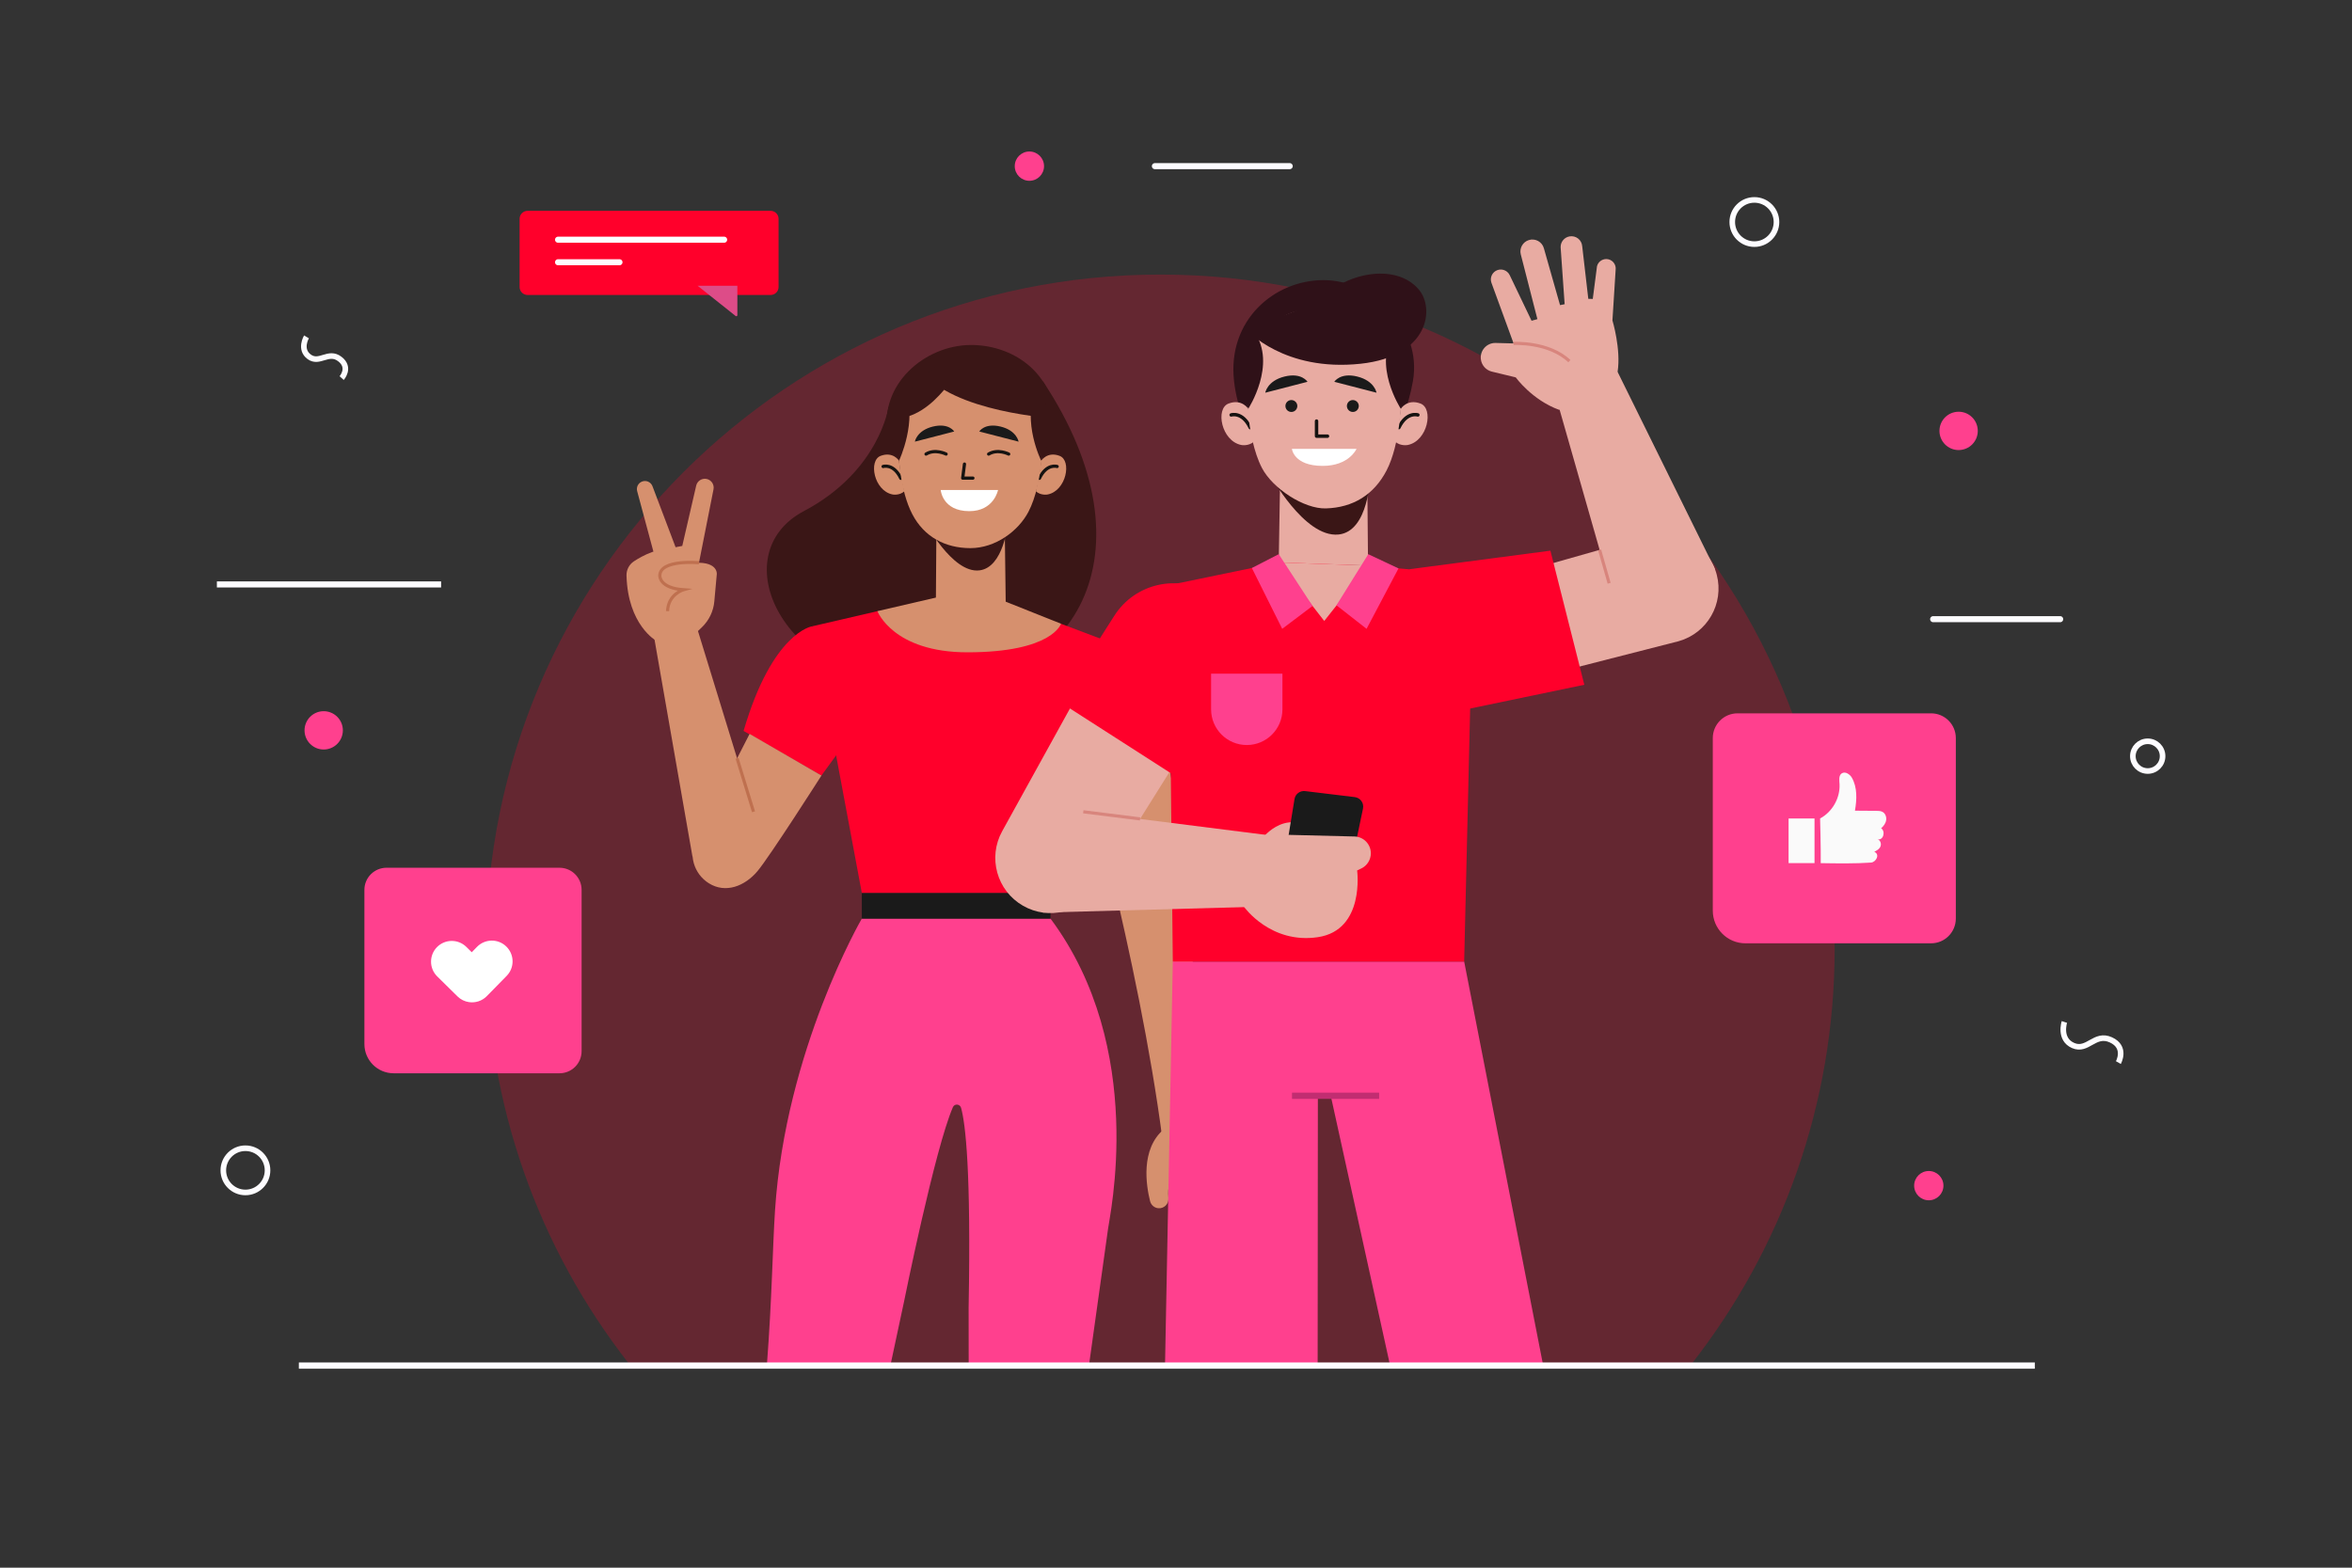 <?xml version="1.0" encoding="utf-8"?>
<!-- Generator: Adobe Illustrator 24.0.0, SVG Export Plug-In . SVG Version: 6.00 Build 0)  -->
<svg version="1.1" xmlns="http://www.w3.org/2000/svg" xmlns:xlink="http://www.w3.org/1999/xlink" x="0px" y="0px"
	 viewBox="0 0 750 500" style="enable-background:new 0 0 750 500;" xml:space="preserve">
<rect x="0" y="0" width="750" height="500" fill="#333333" stroke="none"/>
<style type="text/css">
	.st0{opacity:0.24;}
	.st1{fill:#FF002B;}
	.st2{fill:none;stroke:#FDFCFF;stroke-width:1.936;stroke-linecap:round;stroke-linejoin:round;stroke-miterlimit:10;}
	.st3{fill:#DD4C88;}
	.st4{fill:#FF408E;}
	.st5{fill:#FFFFFF;}
	.st6{fill:#FAFAFA;}
	.st7{fill:none;stroke:#FDFCFF;stroke-width:1.784;stroke-miterlimit:10;}
	.st8{fill:none;stroke:#FDFCFF;stroke-width:1.936;stroke-miterlimit:10;}
	.st9{fill:#3A1616;}
	.st10{fill:#D6906E;}
	.st11{fill:none;stroke:#161311;stroke-width:1.024;stroke-linecap:round;stroke-linejoin:round;stroke-miterlimit:10;}
	.st12{fill:#1A1A1A;}
	.st13{fill:none;stroke:#BF704F;stroke-width:0.996;stroke-miterlimit:10;}
	.st14{fill:none;stroke:#C12D71;stroke-width:1.992;stroke-miterlimit:10;}
	.st15{fill:#E8ABA2;}
	.st16{fill:none;stroke:#D8857D;stroke-width:0.996;stroke-miterlimit:10;}
	.st17{fill:#2F1118;}
	.st18{fill:none;stroke:#161311;stroke-width:1.098;stroke-linecap:round;stroke-linejoin:round;stroke-miterlimit:10;}
	.st19{fill:none;stroke:#FDFCFF;stroke-width:1.992;stroke-miterlimit:10;}
</style>
<g id="BACKGROUND">
</g>
<g id="OBJECTS">
	<g>
		<g>
			<g class="st0">
				<path class="st1" d="M585.03,302.59c0-118.75-96.27-215.02-215.02-215.02s-215.02,96.27-215.02,215.02
					c0,49.85,16.97,95.74,45.45,132.21h339.14C568.05,398.33,585.03,352.44,585.03,302.59z"/>
			</g>
			<g>
				<g>
					<g>
						<path class="st1" d="M245.72,94.08h-77.48c-1.41,0-2.55-1.14-2.55-2.55V69.79c0-1.41,1.14-2.55,2.55-2.55h77.48
							c1.41,0,2.55,1.14,2.55,2.55v21.73C248.28,92.93,247.14,94.08,245.72,94.08z"/>
						<g>
							<line class="st2" x1="177.95" y1="76.45" x2="230.91" y2="76.45"/>
							<line class="st2" x1="177.95" y1="83.64" x2="197.54" y2="83.64"/>
						</g>
					</g>
					<path class="st3" d="M235.13,91.15v9.38c0,0.28-0.32,0.43-0.54,0.26l-12.13-9.64H235.13z"/>
				</g>
				<g>
					<g>
						<g>
							<g>
								<g>
									<g>
										<g>
											<path class="st4" d="M178.42,342.31h-52.91c-5.14,0-9.31-4.17-9.31-9.31v-49.19c0-3.9,3.16-7.05,7.05-7.05h55.16
												c3.9,0,7.05,3.16,7.05,7.05v51.44C185.47,339.15,182.31,342.31,178.42,342.31z"/>
										</g>
									</g>
								</g>
							</g>
						</g>
					</g>
					<path class="st5" d="M161.46,301.89c-2.61-2.56-6.8-2.51-9.35,0.1l-1.68,1.72L148.7,302c-2.6-2.56-6.79-2.53-9.35,0.07
						c-2.56,2.6-2.53,6.79,0.07,9.35l6.43,6.34c0.01,0.01,0.02,0.03,0.04,0.04c1.03,1.01,2.3,1.61,3.62,1.81
						c2.04,0.31,4.19-0.33,5.73-1.91l6.33-6.46C164.12,308.63,164.07,304.45,161.46,301.89z"/>
				</g>
				<g>
					<g>
						<g>
							<g>
								<g>
									<g>
										<g>
											<path class="st4" d="M615.78,300.86h-59.2c-5.75,0-10.41-4.66-10.41-10.41V235.4c0-4.36,3.53-7.89,7.89-7.89h61.72
												c4.36,0,7.89,3.53,7.89,7.89v57.56C623.67,297.32,620.14,300.86,615.78,300.86z"/>
										</g>
									</g>
								</g>
							</g>
						</g>
					</g>
					<g>
						<g>
							<g>
								<path class="st6" d="M580.59,275.29c5.47,0.09,11.01,0.17,16.04-0.18c1.59-0.11,2.97-2.64,1.03-3.44
									c0.81-0.42,1.64-0.82,1.99-1.73c0.34-0.86-0.07-2.04-0.97-2.26c1.9,0.47,2.65-2.54,1.17-3.51c0.78-0.67,1.44-1.55,1.6-2.57
									c0.17-1.02-0.25-2.16-1.15-2.65c-0.59-0.32-1.3-0.34-1.97-0.34c-2.28-0.02-4.55-0.03-6.83-0.05
									c0.62-3.56,0.8-7.44-1.01-10.57c-0.54-0.94-2.01-2.07-3.17-1.35c-1.09,0.68-0.79,2.37-0.73,3.43
									c0.23,4.43-2.29,8.88-6.2,10.97C580.39,261.05,580.65,270.48,580.59,275.29z"/>
							</g>
						</g>
						<rect x="570.34" y="261.05" class="st6" width="8.27" height="14.23"/>
					</g>
				</g>
			</g>
		</g>
		<g>
			<circle class="st7" cx="559.43" cy="70.81" r="7.05"/>
			<circle class="st7" cx="78.26" cy="373.27" r="7.05"/>
			<path class="st7" d="M689.6,241.17c0,2.62-2.12,4.74-4.74,4.74c-2.62,0-4.74-2.12-4.74-4.74s2.12-4.74,4.74-4.74
				C687.47,236.42,689.6,238.55,689.6,241.17z"/>
			<path class="st7" d="M97.73,107.44c0,0-2.38,3.99,0.88,6.37c3.27,2.38,6.11-2.07,9.73,0.68c3.63,2.75,0.61,6.1,0.61,6.1"/>
			<path class="st7" d="M658.29,325.95c0,0-1.82,5.5,2.8,7.51s6.86-4.16,12.02-1.81c5.15,2.36,2.39,7.25,2.39,7.25"/>
			<path class="st4" d="M109.33,232.94c0,3.38-2.74,6.11-6.11,6.11c-3.38,0-6.11-2.74-6.11-6.11c0-3.38,2.74-6.11,6.11-6.11
				C106.59,226.83,109.33,229.56,109.33,232.94z"/>
			<path class="st4" d="M630.67,137.43c0,3.38-2.74,6.11-6.11,6.11c-3.38,0-6.11-2.74-6.11-6.11c0-3.38,2.74-6.11,6.11-6.11
				C627.94,131.31,630.67,134.05,630.67,137.43z"/>
			<path class="st4" d="M619.72,378.15c0,2.58-2.09,4.67-4.67,4.67s-4.67-2.09-4.67-4.67c0-2.58,2.09-4.67,4.67-4.67
				S619.72,375.57,619.72,378.15z"/>
			<path class="st4" d="M332.92,52.99c0,2.58-2.09,4.67-4.67,4.67s-4.67-2.09-4.67-4.67c0-2.58,2.09-4.67,4.67-4.67
				S332.92,50.42,332.92,52.99z"/>
			<line class="st2" x1="616.44" y1="197.48" x2="656.94" y2="197.48"/>
			<line class="st8" x1="69.16" y1="186.4" x2="140.66" y2="186.4"/>
			<line class="st2" x1="368.27" y1="52.99" x2="411.26" y2="52.99"/>
		</g>
	</g>
	<g>
		<g>
			<path class="st9" d="M283.32,129.78c0,0-2.83,20.47-27.01,33.25c-25.79,13.63-7.46,54.62,37.41,56.01
				c48.73,1.51,75.35-42.39,38.88-97.39L283.32,129.78z"/>
			<g>
				<polygon class="st10" points="298.42,193.55 298.67,158.21 320.26,158.21 320.72,193.96 				"/>
				<path class="st9" d="M295.94,168.57c-1.14-3.13,7.48,14.49,16.43,13.34c7.68-0.98,8.97-14.8,8.97-14.8s-3.55,5.26-11.66,5.27
					C300.64,172.39,295.94,168.57,295.94,168.57z"/>
				<path class="st9" d="M283.07,138.73c2.75,15.75,11.9,29.01,26.59,29.01c14.68,0,24.78-13.1,26.59-29.01
					c2.05-18.05-11.9-28.7-26.59-28.7C294.97,110.03,280.25,122.55,283.07,138.73z"/>
				<g>
					<path class="st10" d="M286.68,146.94c0,0-1.91-3.04-5.86-1.55c-3.95,1.5-2.16,11.09,3.76,12.31c0,0,2.12,0.46,3.79-0.99
						C288.36,156.71,286.91,149.63,286.68,146.94z"/>
					<g>
						<g>
							<path class="st11" d="M281.6,148.78c0,0,3.31-1.1,5.65,3.77"/>
						</g>
					</g>
				</g>
				<g>
					<path class="st10" d="M332.02,146.94c0,0,1.91-3.04,5.86-1.55s2.16,11.09-3.76,12.31c0,0-2.12,0.46-3.79-0.99
						C330.33,156.71,331.79,149.63,332.02,146.94z"/>
					<g>
						<g>
							<path class="st11" d="M337.1,148.78c0,0-3.31-1.1-5.65,3.77"/>
						</g>
					</g>
				</g>
				<path class="st10" d="M286.3,138.68c0,6.14,0.63,17.7,4.62,25.33c3.74,7.16,10.4,10.8,18.51,10.81
					c7.99,0,15.31-5.44,18.52-11.59c4.84-9.3,4.61-24.44,4.61-24.44s0-21.95-22.88-21.95C285.59,116.84,286.3,138.68,286.3,138.68z"
					/>
				<g>
					<path class="st12" d="M304.28,137.62l-12.55,3.24c0,0,0.57-3.52,5.7-4.8C302.57,134.79,304.28,137.62,304.28,137.62z"/>
					<path class="st12" d="M312.26,137.62l12.55,3.24c0,0-0.57-3.52-5.7-4.8C313.97,134.79,312.26,137.62,312.26,137.62z"/>
					<polyline class="st11" points="307.55,148.01 306.98,152.49 310.24,152.49 					"/>
					<path class="st5" d="M318.25,156.29h-18.28c0,0,0.52,6.72,9.09,6.74C316.96,163.05,318.25,156.29,318.25,156.29z"/>
					<path class="st11" d="M301.69,144.82c0,0-3.47-1.77-6.4,0"/>
					<path class="st11" d="M321.65,144.82c0,0-3.47-1.77-6.4,0"/>
				</g>
				<path class="st9" d="M332.02,146.94c0,0-6.09-12.07-1.84-22.81c0,0,4.24,0.06,4.09,16.82L332.02,146.94z"/>
				<path class="st9" d="M286.68,146.94c0,0,6.07-12.83,1.84-22.81c0,0-4.24,0.06-4.09,16.82L286.68,146.94z"/>
				<path class="st9" d="M336.45,133.46c0,0-33-1.95-42.56-15.33c0,0,3.12-8.32,17.82-6.02
					C326.41,114.42,336.45,133.46,336.45,133.46z"/>
				<path class="st9" d="M307.41,114.7c0,0-9.33,19.39-22.68,18.74C284.73,133.44,292.06,114.89,307.41,114.7z"/>
			</g>
			<g>
				<path class="st4" d="M288.32,414.93c0,0,9.79-48.57,15.54-61.81c0.52-1.2,2.26-1.04,2.61,0.22c1.39,5.05,3.21,19.92,2.4,63.69
					l0.02,17.89h38.43l6.02-43.06c0.31-3.3,12.65-57.27-18.36-98.88h-60.16c0,0-24.32,41.84-27.68,93.01
					c-0.75,11.39-1.01,28.78-2.56,48.93h39.47L288.32,414.93z"/>
				<line class="st4" x1="287.25" y1="345.27" x2="307" y2="353.34"/>
			</g>
			<g>
				<g>
					<g>
						<path class="st1" d="M258.93,199.77c0,0-12.6,1.79-21.82,33.35l24.83,14.23l14.65-20.15L258.93,199.77z"/>
						<path class="st10" d="M261.94,247.35c0,0-16.49,25.85-20.4,30.5c-4.05,4.81-10.18,7.19-15.5,3.86l0,0
							c-4.8-3-6.57-9.12-4.13-14.22l17.12-33.42L261.94,247.35z"/>
					</g>
					<g>
						<polygon class="st10" points="222.12,199.81 241.86,264.05 220.81,273.21 208.15,200.77 						"/>
						<g>
							<g>
								<path class="st10" d="M220.76,203.01l3.08-2.97c2.26-2.18,3.66-5.1,3.94-8.22l0.79-8.71c0,0,0.5-4.59-8.63-3.44
									c-9.13,1.15-9.66,1.21-9.56,3.92c0,0,1.67,3.76,7.55,4.52L220.76,203.01z"/>
								<path class="st10" d="M209.21,204.34c0,0-9.01-4.99-9.43-20.78c-0.05-1.82,0.85-3.54,2.37-4.54
									c2.34-1.54,9.08-5.41,12.69-2.93l6.33,8.17l-0.41,18.75L209.21,204.34z"/>
								<path class="st10" d="M222.49,181.5l5.03-25.43c0.3-1.51-0.67-2.99-2.18-3.31l0,0c-1.51-0.32-3,0.63-3.34,2.13l-4.44,19.23
									l-2.13,0.41l-7.37-19.46c-0.52-1.37-2.07-2.03-3.41-1.45l0,0c-1.18,0.5-1.8,1.79-1.47,3.03l7.24,26.94L222.49,181.5z"/>
							</g>
							<path class="st13" d="M222.89,179.48c0,0-12.39-1.18-12.49,4.1c0,0-0.27,3.95,7.55,4.52c0,0-4.88,1.37-5.08,6.82"/>
						</g>
						<line class="st13" x1="235.04" y1="241.85" x2="240.28" y2="258.91"/>
					</g>
				</g>
				<g>
					<g>
						<path class="st10" d="M343.56,236.63c0,0,19.61,68.97,27.12,126.77l12.64-2.4c0,0-1.93-84.69-14.67-137.09L343.56,236.63z"/>
						<path class="st10" d="M383.22,358.11c0,0,19.02,28.08-3.81,40.7c-1.5,0.83-3.4,0.49-4.51-0.82l-0.15-0.17
							c-1.23-1.45-1.09-3.56,0.24-4.91c3.24-3.29,7.6-10.1,0.65-18.99c0,0-3.65,0.93-3.04,8.17c0.16,1.86-1.39,3.43-3.25,3.26l0,0
							c-1.27-0.12-2.31-1.03-2.62-2.27c-1.2-4.77-3.18-16.61,4.46-22.97L383.22,358.11z"/>
					</g>
					<path class="st3" d="M355.64,205.52c0,0,18.04,5.92,21.21,34.35l-29.32,11.12l-6.6-18.03L355.64,205.52z"/>
				</g>
				<g>
					<polygon class="st1" points="338.32,198.94 355.93,205.59 334.98,284.83 274.82,284.83 258.93,199.77 279.79,194.93 					"/>
					<g>
						<rect x="274.82" y="284.83" class="st12" width="60.16" height="8.15"/>
						<line class="st4" x1="266.62" y1="240.92" x2="261.94" y2="219.74"/>
						<line class="st14" x1="345.44" y1="245.27" x2="351.76" y2="221.67"/>
					</g>
					<path class="st10" d="M315.17,189.7l23.16,9.23c0,0-2.69,9.12-29.87,9.12c-23.68,0-28.67-13.13-28.67-13.13l22.49-5.22H315.17z
						"/>
				</g>
			</g>
		</g>
		<g>
			<g>
				<polygon class="st4" points="466.89,306.67 492.08,435.47 443.26,435.47 424.54,350.35 420.24,350.09 420.17,435.47 
					371.5,435.47 373.98,306.67 				"/>
				<line class="st14" x1="411.99" y1="349.49" x2="439.78" y2="349.49"/>
			</g>
			<g>
				<g>
					<g>
						<path class="st15" d="M489.33,216.26l45.94-11.75c9.15-2.57,14.56-11.99,12.17-21.19l0,0c-2.46-9.48-12.24-15.07-21.66-12.4
							l-45.99,13.06L489.33,216.26z"/>
						<polygon class="st1" points="494.39,175.63 449.52,181.53 462.35,227.32 505.2,218.4 						"/>
					</g>
					<g>
						<g>
							<path class="st15" d="M515.81,118.6c1.15-7.2-1.64-16.4-1.64-16.4l1.02-16.16c0.2-1.53-0.79-2.97-2.28-3.33l0,0
								c-1.62-0.39-3.25,0.59-3.66,2.2l-1.35,10.43l-1.43-0.03l-1.94-16.77c-0.15-2.04-2.03-3.5-4.05-3.14l0,0
								c-1.68,0.3-2.88,1.78-2.83,3.48l1.28,18.15l-1.47,0.29l-5.14-18.09c-0.55-2.1-2.75-3.31-4.82-2.66l0,0
								c-1.9,0.6-3.03,2.56-2.57,4.51l5.31,20.71l-1.86,0.51l-6.97-14.55c-0.81-1.68-2.89-2.3-4.49-1.33h0
								c-1.28,0.78-1.84,2.35-1.34,3.76l7.07,19.35l-5.85-0.15c-2.74,0.01-4.87,2.38-4.6,5.1l0,0c0.19,1.92,1.56,3.53,3.43,4.02
								l7.7,1.86c0,0,5.2,7.22,13.83,10.35C497.15,130.73,514.93,124.1,515.81,118.6z"/>
							<path class="st16" d="M482.64,109.54c0,0,11.17-0.66,17.8,5.64"/>
						</g>
						<g>
							<polygon class="st15" points="546.82,181.43 515.81,118.6 496.23,126.84 515.96,195.95 							"/>
							<line class="st16" x1="510.08" y1="175.38" x2="513.12" y2="186.03"/>
						</g>
					</g>
				</g>
				<g>
					<polygon class="st1" points="409.42,179.04 372.7,186.64 373.98,306.67 466.89,306.67 469.81,183.35 434.85,180.33 					"/>
					<line class="st4" x1="468.77" y1="226.02" x2="468.77" y2="210.52"/>
					<path class="st4" d="M397.57,237.62L397.57,237.62c-6.28,0-11.38-5.09-11.38-11.38v-11.38h22.75v11.38
						C408.94,232.53,403.85,237.62,397.57,237.62z"/>
				</g>
				<g>
					<g>
						<path class="st15" d="M346.06,217.14l-26.49,47.97c-4.64,8.4-1.7,18.96,6.61,23.75l0,0c8.2,4.74,18.68,2.13,23.72-5.9
							l27.5-43.88L346.06,217.14z"/>
						<g>
							<path class="st1" d="M337.85,223.82l38,24.39l6.1-29.13c6.43-10.38,14.61-22.91,4.32-29.51l0,0
								c-10.42-6.68-24.28-3.63-30.93,6.8L337.85,223.82z"/>
							<line class="st4" x1="373.35" y1="246.6" x2="373.35" y2="213.97"/>
						</g>
					</g>
					<g>
						<g>
							<polygon class="st15" points="332.6,291.06 402.15,289.16 406.93,266.69 328.33,256.75 							"/>
							<line class="st16" x1="363.55" y1="261.18" x2="345.44" y2="258.91"/>
						</g>
						<g>
							<path class="st15" d="M402.31,267.61c0,0,8.9-12.03,19.37-0.05l-4.16,8.27L402.31,267.61z"/>
							<path class="st12" d="M412.79,254.85l-2.75,16.83l21.22,2.36l3.37-16.17c0.36-1.74-0.84-3.42-2.61-3.64l-15.86-1.92
								C414.53,252.13,413.05,253.25,412.79,254.85z"/>
							<path class="st15" d="M406.79,266.17l25.11,0.62c2.91,0.07,5.23,2.45,5.23,5.36l0,0c0,2.06-1.18,3.94-3.03,4.83l-1.34,0.65
								c0,0,2.56,19.01-12.52,21.27c-15.09,2.26-23.54-9.66-23.54-9.66L406.79,266.17z"/>
						</g>
					</g>
				</g>
			</g>
			<g>
				<polygon class="st15" points="436.24,180.38 435.9,142.47 408.37,142.47 407.76,179.39 				"/>
				<path class="st9" d="M406.1,153.54c-1.43-3.27,9.56,18.13,20.78,16.93c9.62-1.03,10.02-18.46,10.02-18.46s-3.41,5.5-13.57,5.52
					C412,157.54,406.1,153.54,406.1,153.54z"/>
				<path class="st17" d="M450.55,121.56c-2.95,16.9-12.77,31.12-28.52,31.12c-15.75,0-26.58-14.06-28.52-31.12
					c-2.2-19.36,12.77-32.22,28.52-32.22C437.78,89.34,453.58,104.21,450.55,121.56z"/>
				<g>
					<path class="st15" d="M446.68,130.37c0,0,2.05-3.27,6.29-1.66c4.24,1.61,2.32,11.89-4.03,13.21c0,0-2.28,0.5-4.06-1.06
						C444.87,140.85,446.43,133.26,446.68,130.37z"/>
					<g>
						<g>
							<path class="st18" d="M452.13,132.34c0,0-3.55-1.18-6.07,4.04"/>
						</g>
					</g>
				</g>
				<g>
					<path class="st15" d="M398.04,130.37c0,0-2.05-3.27-6.29-1.66c-4.24,1.61-2.32,11.89,4.03,13.21c0,0,2.28,0.5,4.06-1.06
						C399.84,140.85,398.28,133.26,398.04,130.37z"/>
					<g>
						<g>
							<path class="st18" d="M392.59,132.34c0,0,3.55-1.18,6.07,4.04"/>
						</g>
					</g>
				</g>
				<path class="st15" d="M447.08,121.51c0,6.59-0.68,20.39-4.95,28.57c-4.01,7.69-10.65,11.82-19.35,12.07
					c-6.94,0.2-16.94-6.31-20.38-12.91c-5.19-9.98-4.95-27.61-4.95-27.61s0-23.55,24.54-23.55
					C447.85,98.08,447.08,121.51,447.08,121.51z"/>
				<g>
					<path class="st12" d="M413.69,129.49c0,1.05-0.85,1.9-1.9,1.9c-1.05,0-1.9-0.85-1.9-1.9c0-1.05,0.85-1.9,1.9-1.9
						C412.84,127.6,413.69,128.45,413.69,129.49z"/>
					<path class="st12" d="M433.29,129.49c0,1.05-0.85,1.9-1.9,1.9c-1.05,0-1.9-0.85-1.9-1.9c0-1.05,0.85-1.9,1.9-1.9
						C432.44,127.6,433.29,128.45,433.29,129.49z"/>
					<path class="st12" d="M416.93,121.77l-13.46,3.48c0,0,0.61-3.78,6.12-5.15C415.09,118.73,416.93,121.77,416.93,121.77z"/>
					<path class="st12" d="M425.48,121.77l13.46,3.48c0,0-0.61-3.78-6.12-5.15C427.32,118.73,425.48,121.77,425.48,121.77z"/>
					<polyline class="st18" points="419.82,134.3 419.82,139.11 423.31,139.11 					"/>
					<path class="st5" d="M432.57,143.16h-20.61c0,0,0.57,5.42,9.77,5.43C430.21,148.61,432.57,143.16,432.57,143.16z"/>
				</g>
				<path class="st17" d="M398.04,130.37c0,0,9.19-14.1,1.97-24.47c0,0-4.55,0.07-4.39,18.04L398.04,130.37z"/>
				<path class="st17" d="M446.68,130.37c0,0-9.19-14.1-1.97-24.47c0,0,4.55,0.07,4.39,18.04L446.68,130.37z"/>
				<path class="st17" d="M397.56,105.22c0,0,11.87,13.42,36.31,10.79c21.83-2.35,23.72-17.66,18.52-23.71
					c-7.43-8.65-23.81-5.43-32.57,4.22L397.56,105.22z"/>
				<g>
					<polygon class="st15" points="407.76,179.39 422.27,198.05 436.24,180.38 					"/>
					<polygon class="st4" points="407.76,176.75 399.19,181.16 408.87,200.56 418.54,193.26 					"/>
					<polygon class="st4" points="436.31,176.75 445.95,181.29 435.77,200.56 426.17,193.05 					"/>
				</g>
			</g>
		</g>
		<line class="st19" x1="95.3" y1="435.54" x2="648.86" y2="435.54"/>
	</g>
</g>
<g id="DESIGNED_BY_FREEPIK">
</g>
</svg>
